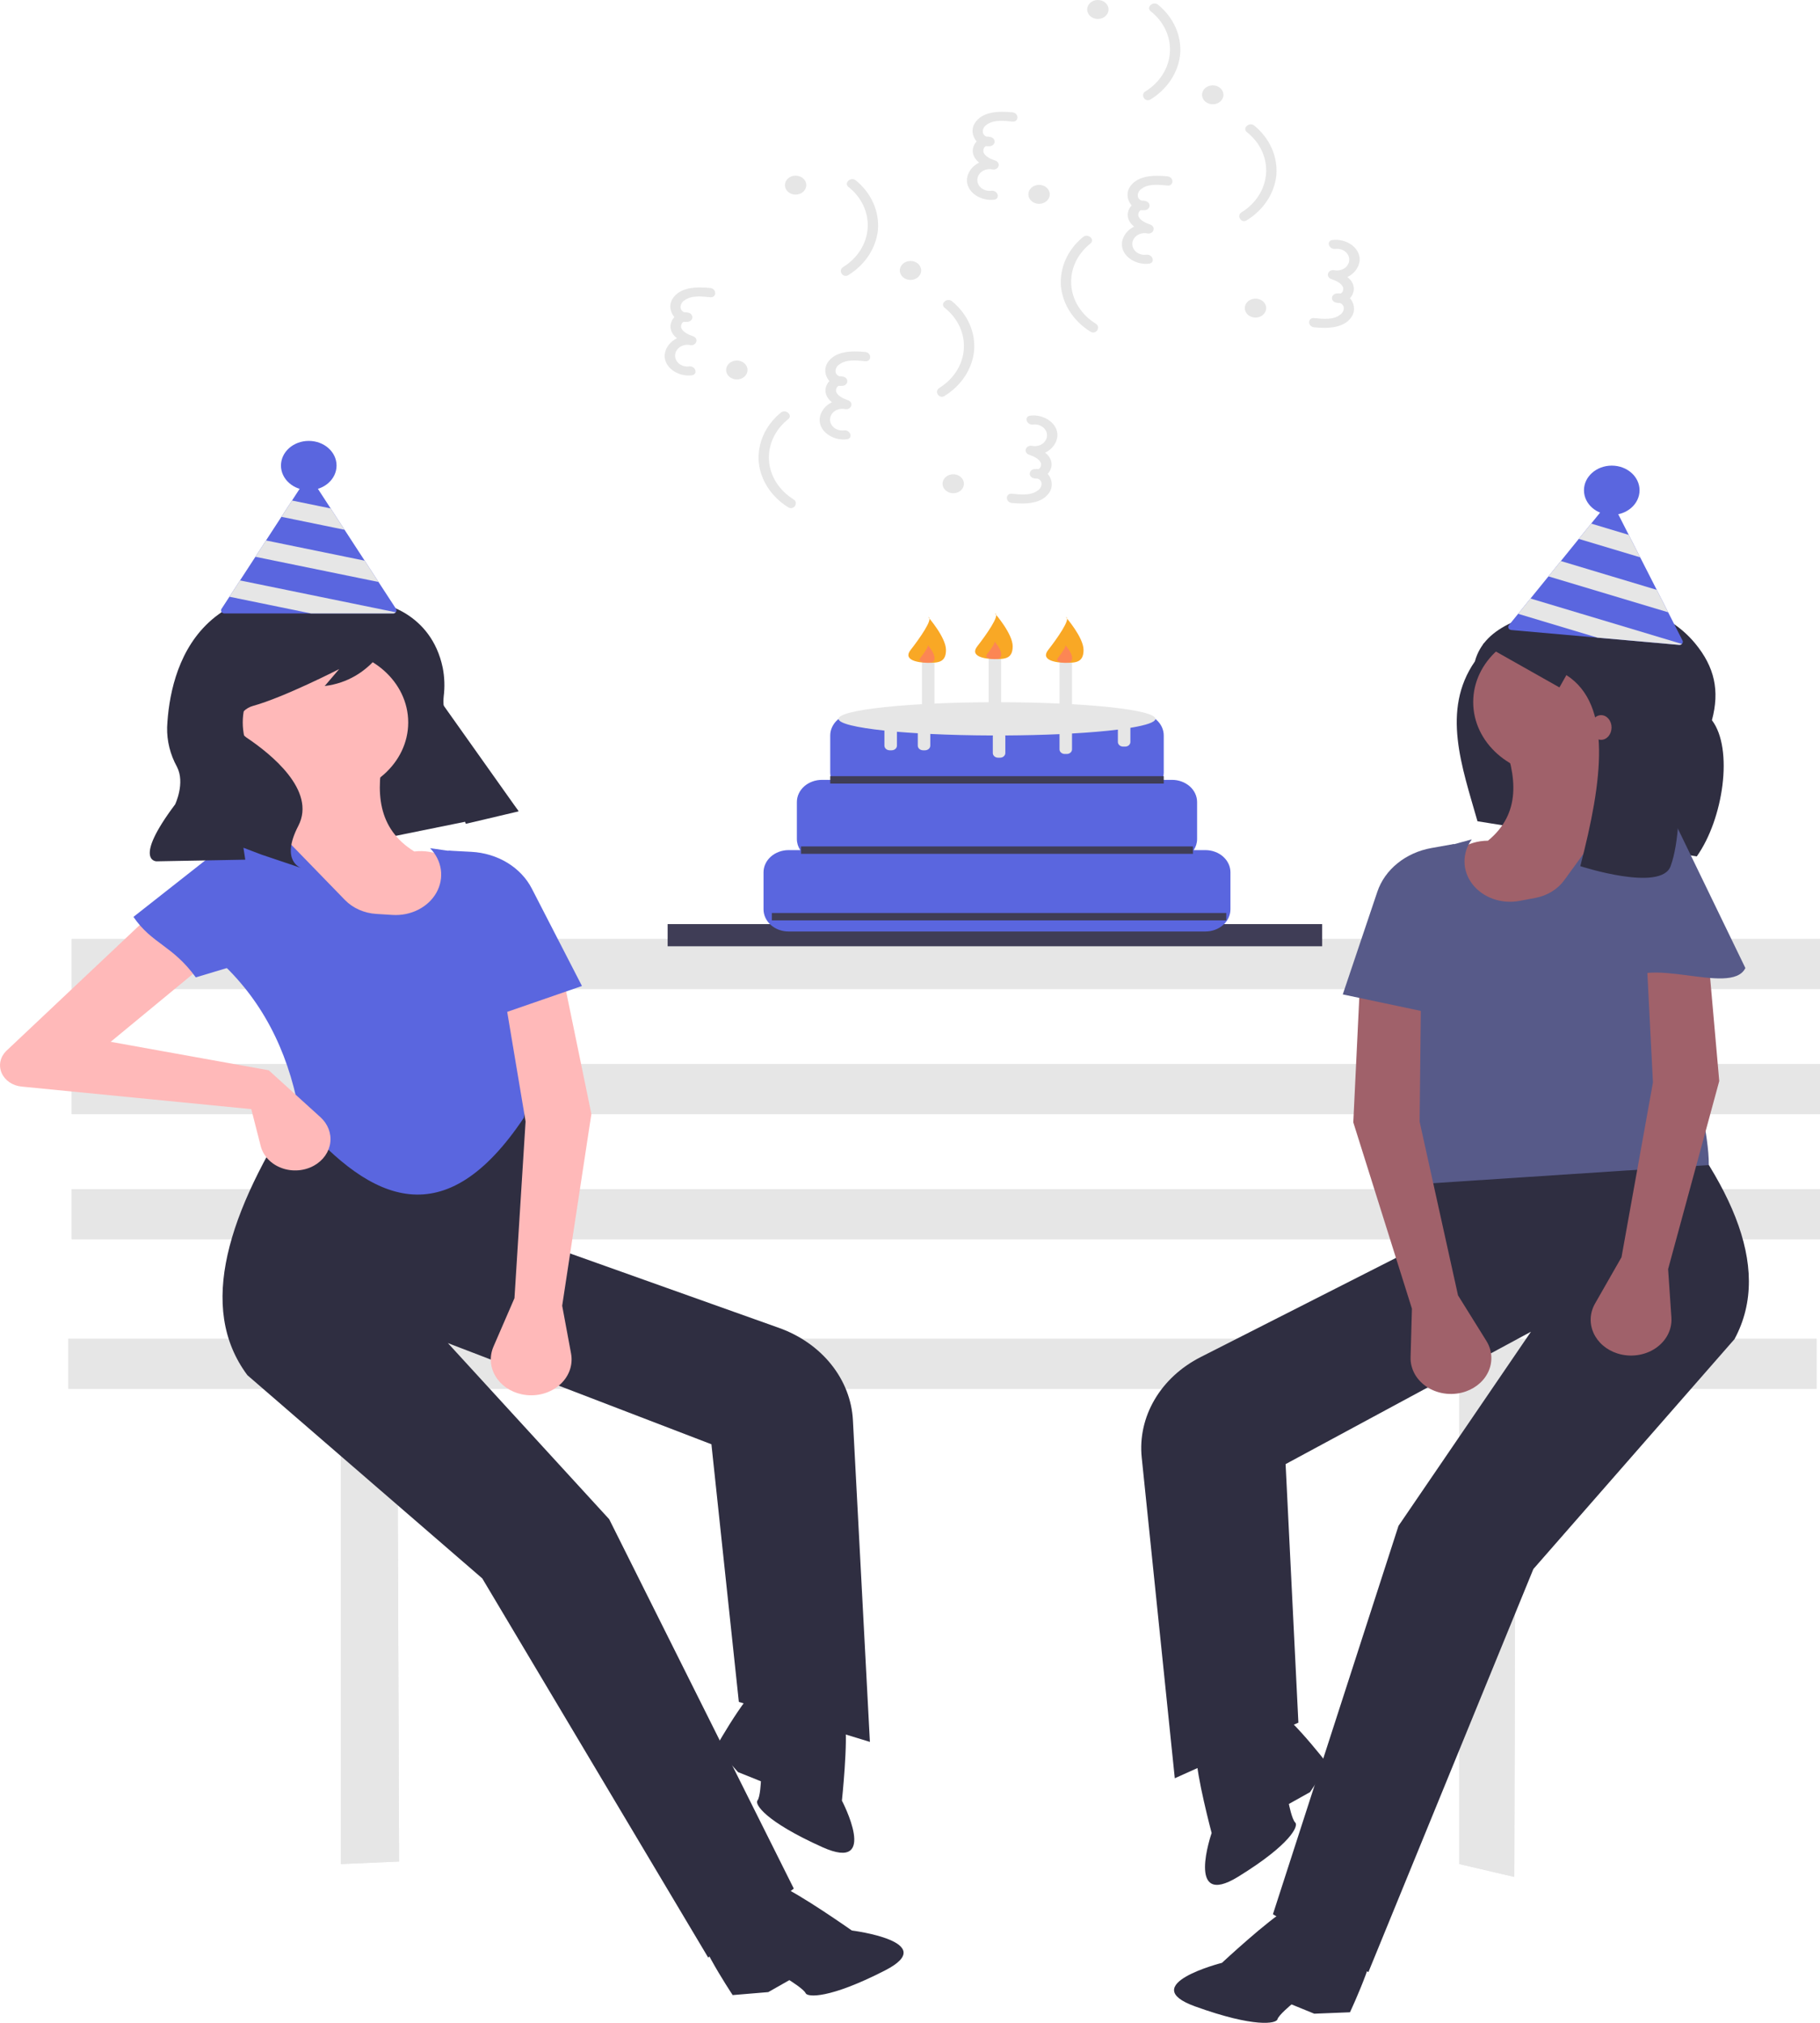 <svg width="90" height="100" viewBox="0 0 90 100" fill="none" xmlns="http://www.w3.org/2000/svg">
<g clip-path="url(#clip0_263_2)">
<path d="M89.83 66.185H3.377V68.658H16.86V92.151L19.735 92.025L19.649 68.658H72.164V92.151L74.882 92.786L74.952 68.658H89.83V66.185Z" fill="#E6E6E6"/>
<path d="M90 58.787H3.547V61.26H90V58.787Z" fill="#E6E6E6"/>
<path d="M90 52.604H3.547V55.077H90V52.604Z" fill="#E6E6E6"/>
<path d="M90 46.422H3.547V48.895H90V46.422Z" fill="#E6E6E6"/>
<path d="M89.83 66.185H3.377V68.658H16.86V92.151L19.735 92.025L19.649 68.658H72.164V92.151L74.882 92.786L74.952 68.658H89.83V66.185Z" fill="#E6E6E6"/>
<path d="M90 58.787H3.547V61.26H90V58.787Z" fill="#E6E6E6"/>
<path d="M90 52.604H3.547V55.077H90V52.604Z" fill="#E6E6E6"/>
<path d="M90 46.422H3.547V48.895H90V46.422Z" fill="#E6E6E6"/>
<path d="M25.635 40.089L14.341 42.381L9.569 34.4L19.226 31.056L25.635 40.089Z" fill="#2F2E41"/>
<path d="M65.382 45.683H33.015V46.779H65.382V45.683Z" fill="#3F3D56"/>
<path d="M59.609 42.026H59.03C59.139 41.86 59.197 41.671 59.197 41.478V39.65C59.197 39.506 59.165 39.363 59.103 39.23C59.041 39.097 58.95 38.976 58.835 38.874C58.72 38.773 58.584 38.692 58.433 38.637C58.283 38.581 58.123 38.553 57.96 38.553H57.476C57.523 38.436 57.547 38.312 57.548 38.188V36.359C57.548 36.215 57.516 36.073 57.454 35.94C57.391 35.807 57.3 35.686 57.185 35.584C57.071 35.482 56.934 35.401 56.784 35.346C56.634 35.291 56.473 35.263 56.311 35.263H42.292C42.13 35.263 41.969 35.291 41.819 35.346C41.669 35.401 41.532 35.482 41.418 35.584C41.303 35.686 41.212 35.807 41.15 35.94C41.087 36.073 41.055 36.215 41.055 36.359V38.188C41.056 38.312 41.08 38.436 41.127 38.553H40.643C40.481 38.553 40.32 38.581 40.17 38.637C40.02 38.692 39.883 38.773 39.768 38.874C39.654 38.976 39.562 39.097 39.5 39.23C39.438 39.363 39.406 39.506 39.406 39.65V41.478C39.406 41.671 39.464 41.86 39.573 42.026H38.994C38.831 42.026 38.67 42.055 38.52 42.11C38.37 42.165 38.234 42.246 38.119 42.348C38.004 42.45 37.913 42.571 37.851 42.704C37.789 42.837 37.757 42.979 37.757 43.123V44.951C37.757 45.095 37.789 45.238 37.851 45.371C37.913 45.504 38.004 45.625 38.119 45.727C38.234 45.829 38.37 45.91 38.52 45.965C38.67 46.02 38.831 46.048 38.994 46.048H59.609C59.772 46.048 59.933 46.02 60.083 45.965C60.233 45.91 60.369 45.829 60.484 45.727C60.599 45.625 60.69 45.504 60.752 45.371C60.814 45.238 60.846 45.095 60.846 44.951V43.123C60.846 42.979 60.814 42.837 60.752 42.704C60.69 42.571 60.599 42.45 60.484 42.348C60.369 42.246 60.233 42.165 60.083 42.11C59.933 42.055 59.772 42.026 59.609 42.026Z" fill="#5A66DF"/>
<path d="M57.135 35.537C57.135 35.083 53.628 34.714 49.301 34.714C44.975 34.714 41.468 35.083 41.468 35.537C41.468 35.763 42.334 35.967 43.735 36.116V36.862C43.736 36.923 43.763 36.981 43.811 37.023C43.859 37.066 43.925 37.09 43.993 37.091H44.096C44.164 37.09 44.23 37.066 44.278 37.023C44.326 36.981 44.354 36.923 44.354 36.862V36.175C44.677 36.202 45.022 36.227 45.385 36.249V36.862C45.385 36.923 45.412 36.981 45.46 37.023C45.509 37.066 45.574 37.09 45.642 37.091H45.745C45.814 37.09 45.879 37.066 45.927 37.023C45.976 36.981 46.003 36.923 46.003 36.862V36.283C46.949 36.329 47.996 36.356 49.101 36.359C49.097 36.374 49.095 36.39 49.095 36.405V37.228C49.096 37.288 49.123 37.346 49.171 37.389C49.219 37.432 49.285 37.456 49.353 37.456H49.456C49.524 37.456 49.59 37.432 49.638 37.389C49.686 37.346 49.714 37.288 49.714 37.228V36.405C49.714 36.389 49.712 36.374 49.708 36.358C50.658 36.353 51.563 36.33 52.394 36.293V37.045C52.394 37.105 52.421 37.163 52.47 37.206C52.518 37.249 52.583 37.273 52.652 37.273H52.755C52.823 37.273 52.888 37.249 52.937 37.206C52.985 37.163 53.012 37.105 53.012 37.045V36.261C53.88 36.212 54.648 36.147 55.28 36.068V36.679C55.28 36.74 55.307 36.798 55.356 36.841C55.404 36.884 55.469 36.908 55.538 36.908H55.641C55.709 36.908 55.775 36.884 55.823 36.841C55.871 36.798 55.898 36.74 55.898 36.679V35.98C56.68 35.852 57.135 35.7 57.135 35.537Z" fill="#E6E6E6"/>
<path d="M57.548 38.37H41.055V38.736H57.548V38.37Z" fill="#3F3D56"/>
<path d="M58.991 41.844H39.612V42.209H58.991V41.844Z" fill="#3F3D56"/>
<path d="M60.64 45.134H38.169V45.5H60.64V45.134Z" fill="#3F3D56"/>
<path d="M49.508 32.338H48.889V35.445H49.508V32.338Z" fill="#E6E6E6"/>
<path d="M50.078 31.949C50.078 32.572 49.686 32.583 49.203 32.583C48.72 32.583 47.927 32.46 48.328 31.949C48.752 31.409 49.478 30.381 49.203 30.327C49.203 30.327 50.078 31.326 50.078 31.949Z" fill="#F9A825"/>
<path opacity="0.5" d="M49.511 32.332C49.511 32.579 49.356 32.583 49.165 32.583C48.973 32.583 48.66 32.535 48.818 32.332C48.986 32.118 49.274 31.712 49.165 31.69C49.165 31.69 49.511 32.085 49.511 32.332Z" fill="#FF6584"/>
<path d="M53.012 32.52H52.394V35.628H53.012V32.52Z" fill="#E6E6E6"/>
<path d="M53.582 32.131C53.582 32.755 53.191 32.766 52.708 32.766C52.224 32.766 51.431 32.643 51.833 32.131C52.256 31.592 52.983 30.564 52.708 30.51C52.708 30.51 53.582 31.508 53.582 32.131Z" fill="#F9A825"/>
<path opacity="0.5" d="M53.016 32.515C53.016 32.761 52.861 32.766 52.669 32.766C52.478 32.766 52.164 32.717 52.323 32.515C52.491 32.301 52.778 31.894 52.669 31.873C52.669 31.873 53.016 32.268 53.016 32.515Z" fill="#FF6584"/>
<path d="M46.209 32.52H45.591V35.628H46.209V32.52Z" fill="#E6E6E6"/>
<path d="M46.779 32.131C46.779 32.755 46.388 32.766 45.904 32.766C45.421 32.766 44.628 32.643 45.03 32.131C45.453 31.592 46.18 30.564 45.904 30.51C45.904 30.51 46.779 31.508 46.779 32.131Z" fill="#F9A825"/>
<path opacity="0.5" d="M46.212 32.515C46.212 32.761 46.057 32.766 45.866 32.766C45.675 32.766 45.361 32.717 45.52 32.515C45.688 32.301 45.975 31.894 45.866 31.873C45.866 31.873 46.212 32.268 46.212 32.515Z" fill="#FF6584"/>
<path d="M83.907 42.336L73.062 40.599C72.304 37.93 71.259 35.111 72.934 32.697C73.424 30.874 75.625 30.352 77.857 29.902C80.097 29.45 82.469 30.164 83.826 31.808C84.79 32.976 85.047 34.148 84.656 35.604C85.732 37.021 85.218 40.49 83.907 42.336Z" fill="#2F2E41"/>
<path d="M67.668 97.493L62.947 94.631L69.156 75.432L75.706 65.835L63.574 72.379L64.206 85.16L58.094 87.909L56.459 72.055C56.357 71.066 56.577 70.073 57.094 69.192C57.611 68.311 58.402 67.581 59.374 67.087L69.374 62.011L70.164 54.719L81.198 53.217C85.464 58.095 87.73 62.572 85.772 66.2L75.826 77.566L67.668 97.493Z" fill="#2F2E41"/>
<path d="M65.352 95.419C65.352 95.419 64.508 93.913 63.631 94.392C62.754 94.871 60.426 97.034 60.426 97.034C60.426 97.034 56.141 98.121 59.099 99.188C62.056 100.256 63.113 100.036 63.169 99.827C63.226 99.617 63.867 99.089 63.867 99.089L64.991 99.548L66.757 99.478C66.757 99.478 68.502 95.769 67.754 95.769C67.005 95.768 65.419 96.097 65.352 95.419Z" fill="#2F2E41"/>
<path d="M61.078 86.074C61.078 86.074 59.194 85.879 59.168 86.792C59.142 87.705 59.916 90.616 59.916 90.616C59.916 90.616 58.605 94.393 61.227 92.777C63.85 91.162 64.219 90.257 64.052 90.101C63.885 89.945 63.735 89.18 63.735 89.18L64.782 88.595L65.68 87.245C65.68 87.245 63.127 83.924 62.718 84.48C62.31 85.036 61.755 86.394 61.078 86.074Z" fill="#2F2E41"/>
<path d="M76.942 38.335C79.201 38.335 81.033 36.711 81.033 34.708C81.033 32.704 79.201 31.08 76.942 31.08C74.683 31.08 72.851 32.704 72.851 34.708C72.851 36.711 74.683 38.335 76.942 38.335Z" fill="#A0616A"/>
<path d="M79.267 46.49L69.234 46.443C70.333 43.905 71.51 41.571 73.582 41.56C75.217 40.214 75.038 38.395 74.262 36.42L79.368 36.981C79.131 38.286 79.471 39.365 80.758 40.072C79.461 42.283 78.736 44.443 79.267 46.49Z" fill="#A0616A"/>
<path d="M84.502 57.596L70.587 58.51L69.533 52.721C66.626 50.26 66.976 47.781 69.66 45.289L70.64 42.078L72.782 41.495C72.54 41.826 72.414 42.213 72.42 42.608C72.425 43.003 72.563 43.387 72.815 43.713C73.067 44.038 73.423 44.29 73.836 44.437C74.25 44.583 74.703 44.618 75.138 44.536L75.923 44.389C76.214 44.334 76.49 44.229 76.734 44.08C76.979 43.93 77.188 43.739 77.349 43.518L80.174 39.638L81.645 39.799C81.812 39.817 81.968 39.881 82.092 39.982C82.215 40.083 82.301 40.215 82.335 40.361L83.7 46.08C81.987 48.319 84.514 54.552 84.502 57.596Z" fill="#575A89"/>
<path d="M72.1 64.037L73.499 66.283C73.636 66.502 73.719 66.745 73.742 66.995C73.765 67.245 73.728 67.496 73.633 67.732C73.539 67.968 73.389 68.184 73.193 68.365C72.998 68.546 72.761 68.688 72.499 68.782C72.192 68.892 71.859 68.933 71.529 68.9C71.2 68.868 70.885 68.763 70.613 68.596C70.341 68.428 70.12 68.204 69.969 67.942C69.82 67.68 69.745 67.389 69.754 67.096L69.821 64.695L66.921 55.484L67.227 49.127L70.265 49.561L70.201 55.452L72.1 64.037Z" fill="#A0616A"/>
<path d="M80.184 62.152L78.876 64.441C78.748 64.664 78.675 64.909 78.662 65.16C78.649 65.41 78.696 65.66 78.8 65.893C78.904 66.126 79.062 66.337 79.265 66.512C79.468 66.687 79.71 66.821 79.976 66.907C80.287 67.007 80.621 67.037 80.949 66.994C81.277 66.951 81.588 66.837 81.853 66.661C82.118 66.486 82.33 66.254 82.47 65.988C82.609 65.721 82.672 65.428 82.652 65.135L82.489 62.738L85.018 53.442L84.457 47.098L81.439 47.627L81.739 53.513L80.184 62.152Z" fill="#A0616A"/>
<path d="M71.044 50.14L66.401 49.159L68.109 44.087C68.291 43.545 68.636 43.057 69.108 42.676C69.579 42.295 70.158 42.035 70.783 41.923L71.903 41.723L71.044 50.14Z" fill="#575A89"/>
<path d="M80.238 48.765L80.331 45.575L81.204 40.376C81.232 40.208 81.327 40.054 81.472 39.942C81.617 39.831 81.802 39.768 81.993 39.766C82.156 39.765 82.315 39.806 82.45 39.886L86.31 47.855C85.602 49.308 81.149 47.034 80.238 48.765Z" fill="#575A89"/>
<path d="M35.02 96.773L39.253 93.362L30.125 75.103L22.148 66.396L35.18 71.398L36.536 84.134L43.017 86.111L42.177 70.209C42.125 69.217 41.752 68.26 41.104 67.451C40.455 66.641 39.558 66.014 38.519 65.644L27.827 61.836L25.913 54.71L14.75 54.568C11.282 59.92 9.732 64.63 12.235 67.985L23.849 78.03L35.02 96.773Z" fill="#2F2E41"/>
<path d="M36.993 94.436C36.993 94.436 37.595 92.841 38.538 93.208C39.481 93.576 42.123 95.435 42.123 95.435C42.123 95.435 46.536 95.988 43.772 97.406C41.008 98.824 39.927 98.736 39.839 98.535C39.751 98.335 39.034 97.889 39.034 97.889L37.991 98.481L36.231 98.628C36.231 98.628 33.928 95.167 34.669 95.075C35.41 94.983 37.032 95.116 36.993 94.436Z" fill="#2F2E41"/>
<path d="M39.777 84.658C39.777 84.658 41.612 84.235 41.78 85.136C41.948 86.037 41.633 89.015 41.633 89.015C41.633 89.015 43.517 92.596 40.669 91.316C37.821 90.036 37.314 89.184 37.456 89.01C37.597 88.835 37.627 88.059 37.627 88.059L36.499 87.607L35.4 86.379C35.4 86.379 37.413 82.779 37.905 83.28C38.396 83.781 39.156 85.058 39.777 84.658Z" fill="#2F2E41"/>
<path d="M16.095 39.343C18.354 39.343 20.186 37.719 20.186 35.715C20.186 33.712 18.354 32.088 16.095 32.088C13.835 32.088 12.004 33.712 12.004 35.715C12.004 37.719 13.835 39.343 16.095 39.343Z" fill="#FFB9B9"/>
<path d="M15.619 47.67L25.55 46.398C24.068 44.019 22.54 41.85 20.485 42.093C18.658 40.959 18.552 39.135 19.015 37.085L14.044 38.263C14.481 39.527 14.312 40.637 13.147 41.494C14.775 43.526 15.828 45.577 15.619 47.67Z" fill="#FFB9B9"/>
<path d="M14.869 55.393C18.398 59.467 22.017 61.077 25.907 55.253L26.228 52.654C28.725 49.862 27.994 47.449 24.949 45.308L23.481 42.247L21.268 41.93C21.559 42.229 21.744 42.597 21.8 42.989C21.855 43.381 21.778 43.778 21.579 44.132C21.38 44.485 21.067 44.778 20.68 44.973C20.294 45.169 19.85 45.258 19.406 45.23L18.606 45.18C18.309 45.162 18.02 45.091 17.754 44.973C17.489 44.855 17.252 44.691 17.058 44.492L13.659 40.993L12.226 41.332C12.064 41.371 11.919 41.453 11.812 41.568C11.705 41.683 11.642 41.825 11.63 41.973L11.165 47.804C13.21 49.812 14.386 52.379 14.869 55.393Z" fill="#5A66DF"/>
<path d="M13.289 52.91L5.473 51.503L10.664 47.22L8.689 44.052L0.298 51.965C0.154 52.111 0.058 52.288 0.02 52.479C-0.018 52.669 0.003 52.865 0.082 53.046C0.161 53.226 0.294 53.384 0.467 53.502C0.64 53.62 0.846 53.694 1.063 53.715L12.426 54.831L12.892 56.655C12.954 56.897 13.081 57.123 13.263 57.313C13.444 57.503 13.674 57.651 13.933 57.745C14.193 57.84 14.474 57.877 14.753 57.855C15.033 57.833 15.302 57.751 15.538 57.617C15.757 57.493 15.942 57.327 16.079 57.132C16.216 56.937 16.303 56.717 16.332 56.488C16.362 56.259 16.333 56.027 16.249 55.81C16.165 55.592 16.027 55.393 15.846 55.229L13.289 52.91Z" fill="#FFB9B9"/>
<path d="M25.441 64.175L24.403 66.57C24.302 66.805 24.258 67.055 24.273 67.305C24.289 67.555 24.365 67.8 24.495 68.022C24.626 68.245 24.808 68.44 25.029 68.596C25.251 68.751 25.508 68.863 25.782 68.924C26.103 68.996 26.439 68.995 26.761 68.923C27.082 68.85 27.377 68.708 27.621 68.509C27.865 68.31 28.049 68.061 28.157 67.783C28.265 67.505 28.293 67.208 28.24 66.918L27.8 64.549L29.244 55.072L27.954 48.812L25.013 49.613L25.99 55.44L25.441 64.175Z" fill="#FFB9B9"/>
<path d="M24.331 50.281L28.778 48.743L26.299 43.928C26.034 43.413 25.617 42.972 25.091 42.652C24.565 42.332 23.951 42.145 23.314 42.111L22.174 42.05L24.331 50.281Z" fill="#5A66DF"/>
<path d="M9.683 48.317L14.424 46.893L12.752 41.85C12.698 41.687 12.581 41.546 12.42 41.453C12.259 41.36 12.066 41.321 11.876 41.342C11.715 41.36 11.564 41.421 11.443 41.517L6.599 45.327C7.526 46.679 8.512 46.713 9.683 48.317Z" fill="#5A66DF"/>
<path d="M18.813 29.826C18.813 29.826 21.315 30.243 21.893 33.01C21.984 33.477 22 33.952 21.942 34.423C21.884 34.956 21.968 36.081 23.272 37.405C24.123 38.264 24.916 39.167 25.647 40.11L23.033 40.727L21.865 36.886C21.298 35.023 20.426 33.245 19.276 31.609L19.251 31.574C19.251 31.574 18.383 33.632 16.056 33.914L16.773 33.076C16.773 33.076 14.053 34.471 12.511 34.897C12.335 34.945 12.178 35.036 12.055 35.158C11.933 35.28 11.851 35.429 11.817 35.59C11.783 35.751 11.8 35.917 11.865 36.07C11.929 36.222 12.04 36.357 12.184 36.458C12.195 36.466 12.207 36.474 12.218 36.481C13.352 37.245 15.665 39.067 14.751 40.829C13.837 42.592 14.903 42.913 14.903 42.913L12.938 42.251L12.038 41.909L12.129 42.499L7.739 42.58C7.739 42.58 6.552 42.574 8.66 39.766C8.66 39.766 9.168 38.713 8.751 37.908C8.416 37.299 8.249 36.628 8.264 35.95C8.397 33.119 9.742 27.359 18.813 29.826Z" fill="#2F2E41"/>
<path d="M73.336 31.85L77.115 33.983L77.459 33.374C79.741 34.836 79.251 38.575 78.146 42.819C78.146 42.819 82.139 44.118 82.613 42.819C83.456 40.507 82.785 35.049 82.785 35.049L81.41 31.85L79.177 30.784L77.287 30.631C77.287 30.631 75.569 29.87 73.336 31.85Z" fill="#2F2E41"/>
<path d="M79.177 36.573C79.462 36.573 79.692 36.3 79.692 35.963C79.692 35.627 79.462 35.354 79.177 35.354C78.892 35.354 78.662 35.627 78.662 35.963C78.662 36.3 78.892 36.573 79.177 36.573Z" fill="#A0616A"/>
<path d="M39.343 9.621C39.635 9.621 39.872 9.411 39.872 9.152C39.872 8.893 39.635 8.683 39.343 8.683C39.051 8.683 38.815 8.893 38.815 9.152C38.815 9.411 39.051 9.621 39.343 9.621Z" fill="#E6E6E6"/>
<path d="M47.139 24.383C47.431 24.383 47.667 24.173 47.667 23.915C47.667 23.656 47.431 23.446 47.139 23.446C46.847 23.446 46.61 23.656 46.61 23.915C46.61 24.173 46.847 24.383 47.139 24.383Z" fill="#E6E6E6"/>
<path d="M45.025 13.839C45.316 13.839 45.553 13.629 45.553 13.37C45.553 13.111 45.316 12.901 45.025 12.901C44.733 12.901 44.496 13.111 44.496 13.37C44.496 13.629 44.733 13.839 45.025 13.839Z" fill="#E6E6E6"/>
<path d="M36.436 18.759C36.728 18.759 36.965 18.55 36.965 18.291C36.965 18.032 36.728 17.822 36.436 17.822C36.145 17.822 35.908 18.032 35.908 18.291C35.908 18.55 36.145 18.759 36.436 18.759Z" fill="#E6E6E6"/>
<path d="M41.956 9.241C42.278 9.495 42.53 9.81 42.694 10.163C42.859 10.516 42.931 10.898 42.906 11.279C42.88 11.66 42.758 12.031 42.548 12.365C42.338 12.698 42.045 12.985 41.692 13.204C41.423 13.372 41.681 13.768 41.953 13.598C42.364 13.343 42.709 13.011 42.961 12.625C43.213 12.239 43.368 11.81 43.414 11.366C43.451 10.911 43.372 10.455 43.183 10.031C42.994 9.607 42.699 9.226 42.321 8.917C42.077 8.718 41.712 9.041 41.956 9.241V9.241Z" fill="#E6E6E6"/>
<path d="M46.713 15.216C47.034 15.47 47.287 15.786 47.451 16.139C47.615 16.491 47.688 16.873 47.662 17.254C47.637 17.635 47.514 18.007 47.304 18.34C47.094 18.673 46.802 18.96 46.449 19.179C46.18 19.347 46.437 19.744 46.709 19.574C47.121 19.318 47.465 18.986 47.718 18.6C47.97 18.215 48.125 17.785 48.171 17.341C48.208 16.886 48.129 16.43 47.94 16.006C47.75 15.582 47.456 15.202 47.077 14.893C46.834 14.694 46.468 15.016 46.713 15.216V15.216Z" fill="#E6E6E6"/>
<path d="M38.612 20.399C38.234 20.708 37.939 21.089 37.75 21.513C37.561 21.937 37.482 22.393 37.519 22.848C37.564 23.292 37.719 23.721 37.971 24.107C38.224 24.493 38.568 24.825 38.98 25.08C39.252 25.25 39.509 24.854 39.24 24.686C38.887 24.467 38.595 24.18 38.385 23.847C38.175 23.513 38.052 23.142 38.027 22.761C38.002 22.38 38.074 21.998 38.238 21.645C38.403 21.292 38.655 20.977 38.976 20.723C39.221 20.523 38.855 20.2 38.612 20.399V20.399Z" fill="#E6E6E6"/>
<path d="M42.784 17.4C42.116 17.336 41.285 17.345 40.914 17.944C40.622 18.416 40.976 19.139 41.651 19.075C41.712 19.073 41.77 19.052 41.816 19.016C41.861 18.98 41.891 18.93 41.899 18.876C41.907 18.823 41.894 18.768 41.861 18.722C41.828 18.676 41.778 18.642 41.719 18.626C41.238 18.494 40.813 18.903 40.82 19.315C40.828 19.788 41.351 20.07 41.787 20.223L41.924 19.782C41.764 19.753 41.599 19.755 41.44 19.787C41.281 19.818 41.13 19.879 40.999 19.965C40.868 20.051 40.759 20.161 40.679 20.287C40.599 20.413 40.549 20.553 40.533 20.697C40.489 21.337 41.201 21.8 41.873 21.717C42.2 21.677 42.061 21.236 41.736 21.277C41.648 21.288 41.558 21.281 41.474 21.258C41.389 21.235 41.311 21.196 41.245 21.143C41.179 21.09 41.127 21.025 41.093 20.952C41.059 20.88 41.043 20.801 41.047 20.722C41.051 20.644 41.074 20.567 41.115 20.497C41.156 20.427 41.214 20.366 41.285 20.319C41.355 20.271 41.437 20.238 41.524 20.221C41.611 20.204 41.7 20.205 41.787 20.223C41.852 20.236 41.92 20.227 41.978 20.197C42.035 20.167 42.077 20.118 42.095 20.061C42.113 20.004 42.105 19.943 42.073 19.891C42.041 19.839 41.988 19.8 41.924 19.782C41.713 19.708 41.453 19.593 41.36 19.397C41.301 19.27 41.389 19.014 41.582 19.067L41.651 18.618C41.575 18.626 41.499 18.608 41.438 18.567C41.377 18.527 41.336 18.468 41.322 18.401C41.31 18.328 41.321 18.253 41.354 18.185C41.386 18.117 41.439 18.058 41.507 18.015C41.854 17.752 42.367 17.817 42.784 17.857C43.114 17.889 43.111 17.431 42.784 17.4V17.4Z" fill="#E6E6E6"/>
<path d="M35.121 14.237C34.452 14.172 33.621 14.181 33.251 14.781C32.959 15.253 33.313 15.975 33.987 15.912C34.049 15.91 34.107 15.889 34.153 15.853C34.198 15.816 34.227 15.767 34.236 15.713C34.244 15.659 34.23 15.604 34.197 15.559C34.165 15.513 34.114 15.479 34.056 15.463C33.574 15.331 33.15 15.74 33.157 16.152C33.164 16.625 33.688 16.907 34.124 17.059L34.261 16.619C34.101 16.59 33.936 16.592 33.776 16.623C33.617 16.655 33.467 16.715 33.336 16.802C33.205 16.888 33.096 16.998 33.016 17.124C32.935 17.25 32.886 17.389 32.87 17.533C32.825 18.173 33.538 18.637 34.209 18.554C34.537 18.513 34.397 18.073 34.072 18.113C33.985 18.124 33.895 18.118 33.81 18.095C33.725 18.072 33.647 18.032 33.581 17.979C33.516 17.926 33.464 17.861 33.43 17.789C33.396 17.716 33.38 17.638 33.384 17.559C33.388 17.48 33.411 17.403 33.452 17.334C33.493 17.264 33.551 17.203 33.622 17.155C33.692 17.108 33.774 17.074 33.861 17.058C33.947 17.041 34.037 17.042 34.124 17.059C34.189 17.073 34.257 17.064 34.315 17.034C34.372 17.003 34.414 16.955 34.432 16.898C34.45 16.84 34.442 16.779 34.41 16.727C34.378 16.675 34.324 16.636 34.261 16.619C34.05 16.545 33.79 16.43 33.697 16.233C33.637 16.107 33.726 15.851 33.919 15.903L33.987 15.455C33.912 15.462 33.836 15.444 33.775 15.404C33.714 15.364 33.673 15.304 33.659 15.238C33.647 15.165 33.658 15.09 33.69 15.021C33.723 14.953 33.776 14.894 33.844 14.851C34.191 14.589 34.704 14.653 35.121 14.694C35.45 14.725 35.448 14.268 35.121 14.237H35.121Z" fill="#E6E6E6"/>
<path d="M50.038 24.864C50.706 24.929 51.537 24.92 51.908 24.32C52.2 23.848 51.846 23.125 51.171 23.189C51.11 23.191 51.051 23.212 51.006 23.248C50.961 23.285 50.931 23.334 50.923 23.388C50.915 23.442 50.928 23.496 50.961 23.542C50.994 23.588 51.044 23.622 51.103 23.638C51.584 23.77 52.009 23.361 52.002 22.949C51.994 22.476 51.471 22.194 51.035 22.042L50.898 22.482C51.058 22.511 51.223 22.509 51.382 22.478C51.541 22.446 51.691 22.385 51.822 22.299C51.954 22.213 52.063 22.103 52.143 21.977C52.223 21.851 52.273 21.712 52.288 21.568C52.334 20.928 51.621 20.464 50.949 20.547C50.622 20.588 50.761 21.028 51.086 20.988C51.174 20.977 51.264 20.983 51.349 21.006C51.433 21.029 51.511 21.069 51.577 21.122C51.643 21.175 51.695 21.24 51.729 21.312C51.763 21.385 51.779 21.463 51.775 21.542C51.771 21.621 51.748 21.698 51.707 21.767C51.666 21.837 51.608 21.898 51.537 21.946C51.467 21.993 51.385 22.027 51.298 22.043C51.211 22.06 51.121 22.059 51.035 22.042C50.97 22.028 50.902 22.037 50.844 22.067C50.787 22.098 50.745 22.146 50.727 22.203C50.709 22.261 50.717 22.322 50.749 22.373C50.781 22.425 50.834 22.465 50.898 22.482C51.109 22.556 51.369 22.671 51.462 22.868C51.521 22.994 51.432 23.25 51.24 23.197L51.171 23.646C51.247 23.639 51.323 23.657 51.384 23.697C51.445 23.737 51.486 23.797 51.5 23.863C51.512 23.936 51.501 24.011 51.468 24.079C51.436 24.148 51.383 24.207 51.315 24.25C50.968 24.512 50.455 24.448 50.038 24.407C49.709 24.376 49.711 24.833 50.038 24.864H50.038Z" fill="#E6E6E6"/>
<path d="M54.289 0.937C54.581 0.937 54.818 0.727 54.818 0.469C54.818 0.21 54.581 0 54.289 0C53.998 0 53.761 0.21 53.761 0.469C53.761 0.727 53.998 0.937 54.289 0.937Z" fill="#E6E6E6"/>
<path d="M62.085 15.7C62.377 15.7 62.614 15.49 62.614 15.231C62.614 14.972 62.377 14.763 62.085 14.763C61.793 14.763 61.556 14.972 61.556 15.231C61.556 15.49 61.793 15.7 62.085 15.7Z" fill="#E6E6E6"/>
<path d="M59.971 5.155C60.263 5.155 60.499 4.945 60.499 4.687C60.499 4.428 60.263 4.218 59.971 4.218C59.679 4.218 59.442 4.428 59.442 4.687C59.442 4.945 59.679 5.155 59.971 5.155Z" fill="#E6E6E6"/>
<path d="M51.383 10.076C51.675 10.076 51.911 9.866 51.911 9.607C51.911 9.349 51.675 9.139 51.383 9.139C51.091 9.139 50.854 9.349 50.854 9.607C50.854 9.866 51.091 10.076 51.383 10.076Z" fill="#E6E6E6"/>
<path d="M56.903 0.557C57.224 0.811 57.476 1.127 57.641 1.48C57.805 1.833 57.877 2.214 57.852 2.595C57.827 2.977 57.704 3.348 57.494 3.681C57.284 4.015 56.992 4.301 56.639 4.52C56.37 4.689 56.627 5.085 56.899 4.915C57.311 4.659 57.655 4.327 57.907 3.942C58.16 3.556 58.314 3.126 58.36 2.682C58.397 2.228 58.318 1.771 58.129 1.347C57.94 0.923 57.645 0.543 57.267 0.234C57.023 0.035 56.658 0.357 56.903 0.557V0.557Z" fill="#E6E6E6"/>
<path d="M61.659 6.533C61.981 6.787 62.233 7.102 62.397 7.455C62.562 7.808 62.634 8.19 62.609 8.571C62.583 8.952 62.461 9.323 62.251 9.657C62.041 9.99 61.748 10.277 61.395 10.496C61.126 10.664 61.383 11.06 61.655 10.89C62.067 10.635 62.411 10.303 62.664 9.917C62.916 9.531 63.071 9.102 63.117 8.658C63.154 8.203 63.075 7.747 62.886 7.323C62.697 6.899 62.402 6.518 62.024 6.209C61.78 6.01 61.415 6.333 61.659 6.533V6.533Z" fill="#E6E6E6"/>
<path d="M53.558 11.716C53.18 12.025 52.885 12.406 52.696 12.829C52.507 13.253 52.428 13.71 52.465 14.164C52.511 14.608 52.665 15.038 52.917 15.424C53.17 15.809 53.514 16.142 53.926 16.397C54.198 16.567 54.456 16.171 54.187 16.002C53.834 15.783 53.541 15.497 53.331 15.163C53.121 14.83 52.998 14.459 52.973 14.077C52.948 13.696 53.02 13.315 53.184 12.962C53.349 12.609 53.601 12.293 53.922 12.039C54.167 11.839 53.802 11.517 53.558 11.716V11.716Z" fill="#E6E6E6"/>
<path d="M57.73 8.717C57.062 8.652 56.231 8.661 55.86 9.261C55.569 9.733 55.923 10.455 56.597 10.392C56.658 10.39 56.717 10.369 56.762 10.333C56.808 10.296 56.837 10.247 56.845 10.193C56.853 10.139 56.84 10.085 56.807 10.039C56.774 9.993 56.724 9.959 56.666 9.943C56.184 9.811 55.76 10.22 55.766 10.632C55.774 11.105 56.297 11.387 56.733 11.539L56.87 11.099C56.71 11.07 56.545 11.072 56.386 11.103C56.227 11.135 56.077 11.196 55.946 11.282C55.815 11.368 55.706 11.478 55.625 11.604C55.545 11.73 55.495 11.869 55.48 12.013C55.435 12.653 56.148 13.117 56.819 13.034C57.146 12.993 57.007 12.553 56.682 12.593C56.594 12.604 56.505 12.598 56.42 12.575C56.335 12.552 56.257 12.512 56.191 12.459C56.125 12.406 56.074 12.341 56.039 12.269C56.005 12.196 55.989 12.118 55.993 12.039C55.997 11.96 56.02 11.883 56.062 11.814C56.103 11.744 56.161 11.683 56.231 11.635C56.302 11.588 56.383 11.554 56.47 11.538C56.557 11.521 56.647 11.522 56.733 11.539C56.798 11.553 56.867 11.544 56.924 11.514C56.982 11.483 57.024 11.435 57.041 11.377C57.059 11.32 57.051 11.259 57.019 11.207C56.987 11.155 56.934 11.116 56.87 11.099C56.66 11.025 56.4 10.91 56.307 10.713C56.247 10.587 56.336 10.331 56.529 10.384L56.597 9.935C56.522 9.942 56.446 9.924 56.385 9.884C56.324 9.844 56.282 9.784 56.269 9.718C56.257 9.645 56.267 9.57 56.3 9.502C56.333 9.433 56.386 9.374 56.453 9.331C56.8 9.069 57.314 9.133 57.73 9.174C58.06 9.205 58.057 8.748 57.73 8.717Z" fill="#E6E6E6"/>
<path d="M50.067 5.553C49.399 5.489 48.568 5.498 48.197 6.098C47.905 6.57 48.259 7.292 48.934 7.228C48.995 7.227 49.053 7.206 49.099 7.169C49.144 7.133 49.174 7.083 49.182 7.03C49.19 6.976 49.176 6.921 49.144 6.875C49.111 6.83 49.061 6.796 49.002 6.779C48.52 6.647 48.096 7.056 48.103 7.468C48.111 7.941 48.634 8.223 49.07 8.376L49.207 7.935C49.047 7.907 48.882 7.908 48.723 7.94C48.563 7.971 48.413 8.032 48.282 8.118C48.151 8.205 48.042 8.314 47.962 8.44C47.882 8.566 47.832 8.706 47.816 8.85C47.771 9.49 48.484 9.954 49.156 9.871C49.483 9.83 49.344 9.39 49.019 9.43C48.931 9.441 48.841 9.435 48.756 9.411C48.672 9.388 48.593 9.349 48.528 9.296C48.462 9.243 48.41 9.178 48.376 9.105C48.342 9.033 48.326 8.954 48.33 8.876C48.334 8.797 48.357 8.72 48.398 8.65C48.439 8.58 48.497 8.52 48.568 8.472C48.638 8.424 48.72 8.391 48.807 8.374C48.894 8.358 48.983 8.358 49.07 8.376C49.135 8.39 49.203 8.38 49.261 8.35C49.318 8.32 49.36 8.271 49.378 8.214C49.396 8.157 49.388 8.096 49.356 8.044C49.324 7.992 49.271 7.953 49.207 7.935C48.996 7.862 48.736 7.747 48.643 7.55C48.584 7.424 48.672 7.167 48.865 7.22L48.934 6.771C48.858 6.779 48.782 6.761 48.721 6.721C48.66 6.68 48.619 6.621 48.605 6.555C48.593 6.481 48.604 6.406 48.636 6.338C48.669 6.27 48.722 6.211 48.79 6.168C49.137 5.905 49.65 5.97 50.067 6.01C50.396 6.042 50.394 5.585 50.067 5.553V5.553Z" fill="#E6E6E6"/>
<path d="M64.984 16.181C65.653 16.245 66.483 16.236 66.854 15.637C67.146 15.165 66.792 14.442 66.117 14.506C66.056 14.508 65.998 14.528 65.952 14.565C65.907 14.601 65.877 14.651 65.869 14.705C65.861 14.758 65.875 14.813 65.907 14.859C65.94 14.905 65.99 14.938 66.049 14.955C66.531 15.087 66.955 14.678 66.948 14.266C66.941 13.793 66.417 13.511 65.981 13.358L65.844 13.799C66.004 13.828 66.169 13.826 66.328 13.794C66.488 13.763 66.638 13.702 66.769 13.616C66.9 13.53 67.009 13.42 67.089 13.294C67.17 13.168 67.219 13.028 67.235 12.884C67.28 12.244 66.567 11.78 65.895 11.864C65.568 11.904 65.707 12.345 66.032 12.304C66.12 12.293 66.21 12.3 66.295 12.323C66.38 12.346 66.458 12.385 66.523 12.438C66.589 12.491 66.641 12.556 66.675 12.629C66.709 12.701 66.725 12.78 66.721 12.859C66.717 12.937 66.694 13.014 66.653 13.084C66.612 13.154 66.554 13.215 66.483 13.262C66.413 13.31 66.331 13.343 66.244 13.36C66.158 13.377 66.068 13.376 65.981 13.358C65.916 13.345 65.848 13.354 65.79 13.384C65.733 13.414 65.691 13.463 65.673 13.52C65.655 13.577 65.663 13.638 65.695 13.69C65.727 13.742 65.781 13.781 65.844 13.799C66.055 13.873 66.315 13.988 66.408 14.184C66.468 14.311 66.379 14.567 66.186 14.514L66.117 14.963C66.193 14.955 66.269 14.973 66.33 15.014C66.391 15.054 66.432 15.113 66.446 15.18C66.458 15.253 66.447 15.328 66.415 15.396C66.382 15.464 66.329 15.523 66.261 15.566C65.914 15.829 65.401 15.764 64.984 15.724C64.655 15.692 64.657 16.149 64.984 16.181L64.984 16.181Z" fill="#E6E6E6"/>
<path d="M83.202 31.665L82.491 30.269L81.927 29.16L81.108 27.552L80.542 26.442L79.775 24.932C79.762 24.908 79.742 24.887 79.718 24.871C79.693 24.855 79.664 24.846 79.634 24.843C79.604 24.84 79.574 24.845 79.546 24.856C79.519 24.867 79.495 24.884 79.477 24.906L78.685 25.884L78.072 26.64L77.184 27.736L76.572 28.493L75.684 29.588L75.072 30.344L74.617 30.906C74.599 30.927 74.587 30.953 74.585 30.979C74.582 31.006 74.586 31.033 74.598 31.057C74.611 31.082 74.63 31.103 74.655 31.118C74.679 31.134 74.708 31.144 74.738 31.146L83.029 31.88C83.055 31.883 83.081 31.88 83.106 31.872C83.13 31.864 83.152 31.851 83.169 31.834C83.175 31.829 83.181 31.823 83.186 31.817C83.204 31.795 83.214 31.77 83.217 31.743C83.221 31.716 83.215 31.689 83.202 31.665Z" fill="#5A66DF"/>
<path d="M81.108 27.552L78.072 26.64L78.685 25.884L80.542 26.442L81.108 27.552Z" fill="#E6E6E6"/>
<path d="M82.491 30.269L76.572 28.493L77.184 27.735L81.927 29.16L82.491 30.269Z" fill="#E6E6E6"/>
<path d="M83.169 31.834C83.152 31.851 83.13 31.864 83.106 31.872C83.081 31.88 83.055 31.883 83.029 31.88L78.998 31.523L75.072 30.344L75.684 29.588L83.169 31.834Z" fill="#E6E6E6"/>
<path d="M79.703 25.455C80.462 25.455 81.077 24.91 81.077 24.237C81.077 23.564 80.462 23.018 79.703 23.018C78.944 23.018 78.328 23.564 78.328 24.237C78.328 24.91 78.944 25.455 79.703 25.455Z" fill="#5A66DF"/>
<path d="M19.583 30.098L18.718 28.771L18.033 27.717L17.038 26.189L16.351 25.135L15.418 23.7C15.403 23.677 15.381 23.658 15.355 23.644C15.329 23.631 15.299 23.624 15.269 23.624C15.239 23.624 15.209 23.631 15.183 23.644C15.156 23.658 15.134 23.677 15.119 23.7L14.441 24.744L13.915 25.549L13.154 26.718L12.63 27.525L11.869 28.694L11.345 29.5L10.955 30.098C10.939 30.121 10.931 30.148 10.931 30.174C10.931 30.201 10.939 30.227 10.953 30.251C10.968 30.274 10.99 30.293 11.016 30.307C11.043 30.32 11.072 30.327 11.103 30.327H19.435C19.461 30.327 19.486 30.322 19.51 30.312C19.533 30.302 19.553 30.287 19.569 30.269C19.575 30.263 19.58 30.257 19.584 30.251C19.599 30.227 19.607 30.201 19.607 30.174C19.607 30.148 19.599 30.121 19.583 30.098Z" fill="#5A66DF"/>
<path d="M17.038 26.189L13.915 25.549L14.441 24.744L16.351 25.135L17.038 26.189Z" fill="#E6E6E6"/>
<path d="M18.718 28.771L12.63 27.525L13.154 26.718L18.033 27.717L18.718 28.771Z" fill="#E6E6E6"/>
<path d="M19.569 30.269C19.553 30.287 19.533 30.302 19.51 30.312C19.486 30.322 19.461 30.327 19.435 30.327H15.384L11.345 29.5L11.869 28.694L19.569 30.269Z" fill="#E6E6E6"/>
<path d="M15.269 24.233C16.028 24.233 16.643 23.688 16.643 23.015C16.643 22.341 16.028 21.796 15.269 21.796C14.51 21.796 13.894 22.341 13.894 23.015C13.894 23.688 14.51 24.233 15.269 24.233Z" fill="#5A66DF"/>
</g>
<defs>
<clipPath id="clip0_263_2">
<rect width="90" height="100" fill="white"/>
</clipPath>
</defs>
</svg>

